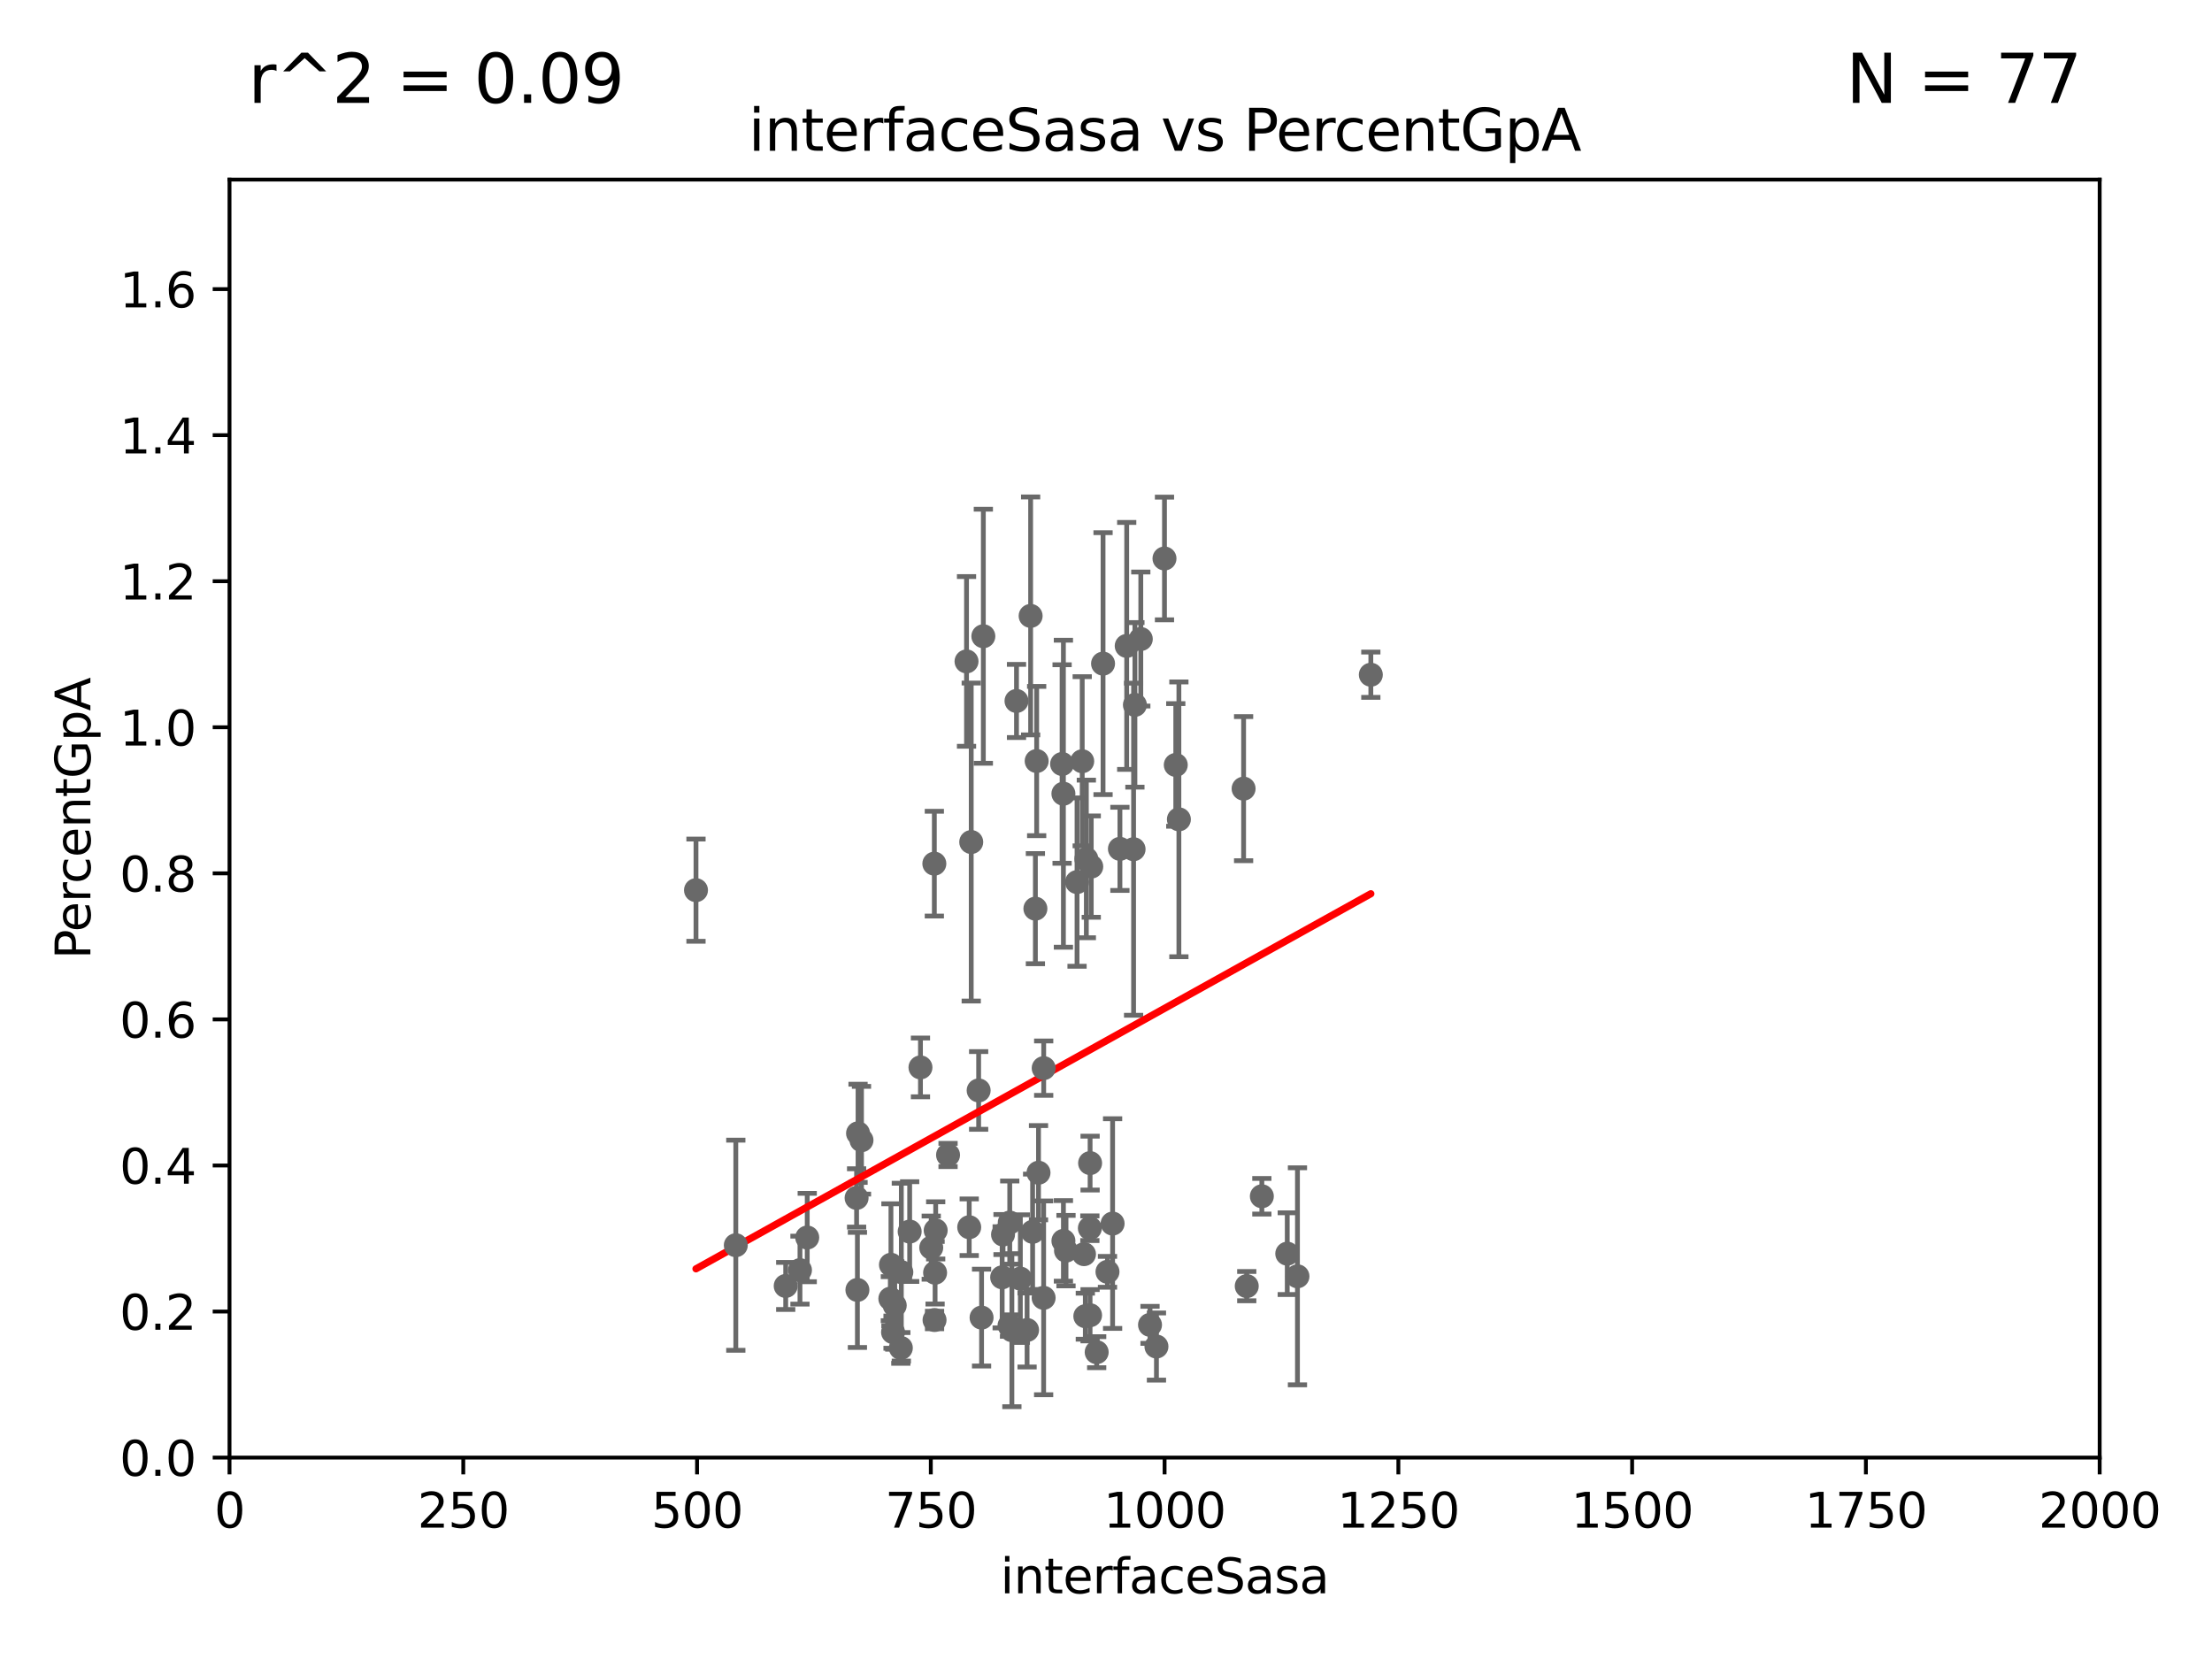 <?xml version="1.0" encoding="utf-8" standalone="no"?>
<!DOCTYPE svg PUBLIC "-//W3C//DTD SVG 1.1//EN"
  "http://www.w3.org/Graphics/SVG/1.1/DTD/svg11.dtd">
<svg xmlns:xlink="http://www.w3.org/1999/xlink" width="460.8pt" height="345.6pt" viewBox="0 0 460.8 345.6" xmlns="http://www.w3.org/2000/svg" version="1.1">
 <defs>
  <style type="text/css">*{stroke-linejoin: round; stroke-linecap: butt}</style>
 </defs>
 <g id="figure_1">
  <g id="patch_1">
   <path d="M 0 345.6 
L 460.8 345.6 
L 460.8 0 
L 0 0 
z
" style="fill: #ffffff"/>
  </g>
  <g id="axes_1">
   <g id="patch_2">
    <path d="M 47.81 303.64 
L 437.4 303.64 
L 437.4 37.411 
L 47.81 37.411 
z
" style="fill: #ffffff"/>
   </g>
   <g id="PathCollection_1">
    <defs>
     <path id="m2596d2d7ce" d="M 0 1.118 
C 0.297 1.118 0.581 1 0.791 0.791 
C 1 0.581 1.118 0.297 1.118 0 
C 1.118 -0.297 1 -0.581 0.791 -0.791 
C 0.581 -1 0.297 -1.118 0 -1.118 
C -0.297 -1.118 -0.581 -1 -0.791 -0.791 
C -1 -0.581 -1.118 -0.297 -1.118 0 
C -1.118 0.297 -1 0.581 -0.791 0.791 
C -0.581 1 -0.297 1.118 0 1.118 
z
" style="stroke: #696969"/>
    </defs>
    <g clip-path="url(#p19a06fcb75)">
     <use xlink:href="#m2596d2d7ce" x="234.714" y="134.556" style="fill: #696969; stroke: #696969"/>
     <use xlink:href="#m2596d2d7ce" x="186.391" y="271.948" style="fill: #696969; stroke: #696969"/>
     <use xlink:href="#m2596d2d7ce" x="270.285" y="265.881" style="fill: #696969; stroke: #696969"/>
     <use xlink:href="#m2596d2d7ce" x="202.325" y="175.412" style="fill: #696969; stroke: #696969"/>
     <use xlink:href="#m2596d2d7ce" x="178.445" y="249.55" style="fill: #696969; stroke: #696969"/>
     <use xlink:href="#m2596d2d7ce" x="217.408" y="270.364" style="fill: #696969; stroke: #696969"/>
     <use xlink:href="#m2596d2d7ce" x="178.747" y="236.087" style="fill: #696969; stroke: #696969"/>
     <use xlink:href="#m2596d2d7ce" x="186.037" y="277.51" style="fill: #696969; stroke: #696969"/>
     <use xlink:href="#m2596d2d7ce" x="210.3" y="276.143" style="fill: #696969; stroke: #696969"/>
     <use xlink:href="#m2596d2d7ce" x="193.994" y="259.906" style="fill: #696969; stroke: #696969"/>
     <use xlink:href="#m2596d2d7ce" x="228.459" y="281.684" style="fill: #696969; stroke: #696969"/>
     <use xlink:href="#m2596d2d7ce" x="236.146" y="176.907" style="fill: #696969; stroke: #696969"/>
     <use xlink:href="#m2596d2d7ce" x="227.082" y="273.989" style="fill: #696969; stroke: #696969"/>
     <use xlink:href="#m2596d2d7ce" x="222.068" y="260.53" style="fill: #696969; stroke: #696969"/>
     <use xlink:href="#m2596d2d7ce" x="239.57" y="275.993" style="fill: #696969; stroke: #696969"/>
     <use xlink:href="#m2596d2d7ce" x="227.088" y="242.295" style="fill: #696969; stroke: #696969"/>
     <use xlink:href="#m2596d2d7ce" x="185.474" y="270.538" style="fill: #696969; stroke: #696969"/>
     <use xlink:href="#m2596d2d7ce" x="230.709" y="264.938" style="fill: #696969; stroke: #696969"/>
     <use xlink:href="#m2596d2d7ce" x="212.558" y="266.361" style="fill: #696969; stroke: #696969"/>
     <use xlink:href="#m2596d2d7ce" x="225.816" y="261.263" style="fill: #696969; stroke: #696969"/>
     <use xlink:href="#m2596d2d7ce" x="168.16" y="257.801" style="fill: #696969; stroke: #696969"/>
     <use xlink:href="#m2596d2d7ce" x="210.349" y="254.685" style="fill: #696969; stroke: #696969"/>
     <use xlink:href="#m2596d2d7ce" x="268.16" y="261.161" style="fill: #696969; stroke: #696969"/>
     <use xlink:href="#m2596d2d7ce" x="215.114" y="256.607" style="fill: #696969; stroke: #696969"/>
     <use xlink:href="#m2596d2d7ce" x="194.683" y="274.983" style="fill: #696969; stroke: #696969"/>
     <use xlink:href="#m2596d2d7ce" x="240.91" y="280.507" style="fill: #696969; stroke: #696969"/>
     <use xlink:href="#m2596d2d7ce" x="203.87" y="227.157" style="fill: #696969; stroke: #696969"/>
     <use xlink:href="#m2596d2d7ce" x="144.987" y="185.44" style="fill: #696969; stroke: #696969"/>
     <use xlink:href="#m2596d2d7ce" x="197.496" y="240.605" style="fill: #696969; stroke: #696969"/>
     <use xlink:href="#m2596d2d7ce" x="227.039" y="255.861" style="fill: #696969; stroke: #696969"/>
     <use xlink:href="#m2596d2d7ce" x="189.5" y="256.559" style="fill: #696969; stroke: #696969"/>
     <use xlink:href="#m2596d2d7ce" x="201.905" y="255.653" style="fill: #696969; stroke: #696969"/>
     <use xlink:href="#m2596d2d7ce" x="208.769" y="266.089" style="fill: #696969; stroke: #696969"/>
     <use xlink:href="#m2596d2d7ce" x="216.341" y="244.297" style="fill: #696969; stroke: #696969"/>
     <use xlink:href="#m2596d2d7ce" x="178.615" y="268.716" style="fill: #696969; stroke: #696969"/>
     <use xlink:href="#m2596d2d7ce" x="213.96" y="277.063" style="fill: #696969; stroke: #696969"/>
     <use xlink:href="#m2596d2d7ce" x="201.345" y="137.784" style="fill: #696969; stroke: #696969"/>
     <use xlink:href="#m2596d2d7ce" x="185.6" y="263.474" style="fill: #696969; stroke: #696969"/>
     <use xlink:href="#m2596d2d7ce" x="226.092" y="274.189" style="fill: #696969; stroke: #696969"/>
     <use xlink:href="#m2596d2d7ce" x="187.764" y="265.011" style="fill: #696969; stroke: #696969"/>
     <use xlink:href="#m2596d2d7ce" x="179.464" y="237.535" style="fill: #696969; stroke: #696969"/>
     <use xlink:href="#m2596d2d7ce" x="166.649" y="264.592" style="fill: #696969; stroke: #696969"/>
     <use xlink:href="#m2596d2d7ce" x="210.795" y="277.104" style="fill: #696969; stroke: #696969"/>
     <use xlink:href="#m2596d2d7ce" x="221.254" y="159.157" style="fill: #696969; stroke: #696969"/>
     <use xlink:href="#m2596d2d7ce" x="208.95" y="257.177" style="fill: #696969; stroke: #696969"/>
     <use xlink:href="#m2596d2d7ce" x="194.796" y="265.133" style="fill: #696969; stroke: #696969"/>
     <use xlink:href="#m2596d2d7ce" x="153.282" y="259.403" style="fill: #696969; stroke: #696969"/>
     <use xlink:href="#m2596d2d7ce" x="204.48" y="274.479" style="fill: #696969; stroke: #696969"/>
     <use xlink:href="#m2596d2d7ce" x="227.327" y="180.528" style="fill: #696969; stroke: #696969"/>
     <use xlink:href="#m2596d2d7ce" x="226.307" y="178.932" style="fill: #696969; stroke: #696969"/>
     <use xlink:href="#m2596d2d7ce" x="215.692" y="189.289" style="fill: #696969; stroke: #696969"/>
     <use xlink:href="#m2596d2d7ce" x="221.53" y="258.498" style="fill: #696969; stroke: #696969"/>
     <use xlink:href="#m2596d2d7ce" x="225.446" y="158.583" style="fill: #696969; stroke: #696969"/>
     <use xlink:href="#m2596d2d7ce" x="191.75" y="222.361" style="fill: #696969; stroke: #696969"/>
     <use xlink:href="#m2596d2d7ce" x="262.866" y="249.206" style="fill: #696969; stroke: #696969"/>
     <use xlink:href="#m2596d2d7ce" x="187.661" y="280.8" style="fill: #696969; stroke: #696969"/>
     <use xlink:href="#m2596d2d7ce" x="163.676" y="267.887" style="fill: #696969; stroke: #696969"/>
     <use xlink:href="#m2596d2d7ce" x="244.935" y="159.35" style="fill: #696969; stroke: #696969"/>
     <use xlink:href="#m2596d2d7ce" x="194.641" y="179.917" style="fill: #696969; stroke: #696969"/>
     <use xlink:href="#m2596d2d7ce" x="217.42" y="222.514" style="fill: #696969; stroke: #696969"/>
     <use xlink:href="#m2596d2d7ce" x="231.776" y="254.892" style="fill: #696969; stroke: #696969"/>
     <use xlink:href="#m2596d2d7ce" x="224.368" y="183.753" style="fill: #696969; stroke: #696969"/>
     <use xlink:href="#m2596d2d7ce" x="259.72" y="267.923" style="fill: #696969; stroke: #696969"/>
     <use xlink:href="#m2596d2d7ce" x="194.921" y="256.313" style="fill: #696969; stroke: #696969"/>
     <use xlink:href="#m2596d2d7ce" x="242.584" y="116.343" style="fill: #696969; stroke: #696969"/>
     <use xlink:href="#m2596d2d7ce" x="221.528" y="165.344" style="fill: #696969; stroke: #696969"/>
     <use xlink:href="#m2596d2d7ce" x="214.699" y="128.306" style="fill: #696969; stroke: #696969"/>
     <use xlink:href="#m2596d2d7ce" x="229.786" y="138.247" style="fill: #696969; stroke: #696969"/>
     <use xlink:href="#m2596d2d7ce" x="259.065" y="164.29" style="fill: #696969; stroke: #696969"/>
     <use xlink:href="#m2596d2d7ce" x="211.757" y="146.024" style="fill: #696969; stroke: #696969"/>
     <use xlink:href="#m2596d2d7ce" x="215.957" y="158.536" style="fill: #696969; stroke: #696969"/>
     <use xlink:href="#m2596d2d7ce" x="245.585" y="170.684" style="fill: #696969; stroke: #696969"/>
     <use xlink:href="#m2596d2d7ce" x="204.848" y="132.539" style="fill: #696969; stroke: #696969"/>
     <use xlink:href="#m2596d2d7ce" x="285.569" y="140.558" style="fill: #696969; stroke: #696969"/>
     <use xlink:href="#m2596d2d7ce" x="233.3" y="176.832" style="fill: #696969; stroke: #696969"/>
     <use xlink:href="#m2596d2d7ce" x="236.422" y="146.84" style="fill: #696969; stroke: #696969"/>
     <use xlink:href="#m2596d2d7ce" x="237.649" y="133.12" style="fill: #696969; stroke: #696969"/>
    </g>
   </g>
   <g id="matplotlib.axis_1">
    <g id="xtick_1">
     <g id="line2d_1">
      <defs>
       <path id="m3aa54c89e1" d="M 0 0 
L 0 3.5 
" style="stroke: #000000; stroke-width: 0.8"/>
      </defs>
      <g>
       <use xlink:href="#m3aa54c89e1" x="47.81" y="303.64" style="stroke: #000000; stroke-width: 0.8"/>
      </g>
     </g>
     <g id="text_1">
      <!-- 0 -->
      <g transform="translate(44.629 318.238)scale(0.1 -0.1)">
       <defs>
        <path id="DejaVuSans-30" d="M 2034 4250 
Q 1547 4250 1301 3770 
Q 1056 3291 1056 2328 
Q 1056 1369 1301 889 
Q 1547 409 2034 409 
Q 2525 409 2770 889 
Q 3016 1369 3016 2328 
Q 3016 3291 2770 3770 
Q 2525 4250 2034 4250 
z
M 2034 4750 
Q 2819 4750 3233 4129 
Q 3647 3509 3647 2328 
Q 3647 1150 3233 529 
Q 2819 -91 2034 -91 
Q 1250 -91 836 529 
Q 422 1150 422 2328 
Q 422 3509 836 4129 
Q 1250 4750 2034 4750 
z
" transform="scale(0.016)"/>
       </defs>
       <use xlink:href="#DejaVuSans-30"/>
      </g>
     </g>
    </g>
    <g id="xtick_2">
     <g id="line2d_2">
      <g>
       <use xlink:href="#m3aa54c89e1" x="96.509" y="303.64" style="stroke: #000000; stroke-width: 0.8"/>
      </g>
     </g>
     <g id="text_2">
      <!-- 250 -->
      <g transform="translate(86.965 318.238)scale(0.1 -0.1)">
       <defs>
        <path id="DejaVuSans-32" d="M 1228 531 
L 3431 531 
L 3431 0 
L 469 0 
L 469 531 
Q 828 903 1448 1529 
Q 2069 2156 2228 2338 
Q 2531 2678 2651 2914 
Q 2772 3150 2772 3378 
Q 2772 3750 2511 3984 
Q 2250 4219 1831 4219 
Q 1534 4219 1204 4116 
Q 875 4013 500 3803 
L 500 4441 
Q 881 4594 1212 4672 
Q 1544 4750 1819 4750 
Q 2544 4750 2975 4387 
Q 3406 4025 3406 3419 
Q 3406 3131 3298 2873 
Q 3191 2616 2906 2266 
Q 2828 2175 2409 1742 
Q 1991 1309 1228 531 
z
" transform="scale(0.016)"/>
        <path id="DejaVuSans-35" d="M 691 4666 
L 3169 4666 
L 3169 4134 
L 1269 4134 
L 1269 2991 
Q 1406 3038 1543 3061 
Q 1681 3084 1819 3084 
Q 2600 3084 3056 2656 
Q 3513 2228 3513 1497 
Q 3513 744 3044 326 
Q 2575 -91 1722 -91 
Q 1428 -91 1123 -41 
Q 819 9 494 109 
L 494 744 
Q 775 591 1075 516 
Q 1375 441 1709 441 
Q 2250 441 2565 725 
Q 2881 1009 2881 1497 
Q 2881 1984 2565 2268 
Q 2250 2553 1709 2553 
Q 1456 2553 1204 2497 
Q 953 2441 691 2322 
L 691 4666 
z
" transform="scale(0.016)"/>
       </defs>
       <use xlink:href="#DejaVuSans-32"/>
       <use xlink:href="#DejaVuSans-35" x="63.623"/>
       <use xlink:href="#DejaVuSans-30" x="127.246"/>
      </g>
     </g>
    </g>
    <g id="xtick_3">
     <g id="line2d_3">
      <g>
       <use xlink:href="#m3aa54c89e1" x="145.208" y="303.64" style="stroke: #000000; stroke-width: 0.8"/>
      </g>
     </g>
     <g id="text_3">
      <!-- 500 -->
      <g transform="translate(135.664 318.238)scale(0.1 -0.1)">
       <use xlink:href="#DejaVuSans-35"/>
       <use xlink:href="#DejaVuSans-30" x="63.623"/>
       <use xlink:href="#DejaVuSans-30" x="127.246"/>
      </g>
     </g>
    </g>
    <g id="xtick_4">
     <g id="line2d_4">
      <g>
       <use xlink:href="#m3aa54c89e1" x="193.906" y="303.64" style="stroke: #000000; stroke-width: 0.8"/>
      </g>
     </g>
     <g id="text_4">
      <!-- 750 -->
      <g transform="translate(184.363 318.238)scale(0.1 -0.1)">
       <defs>
        <path id="DejaVuSans-37" d="M 525 4666 
L 3525 4666 
L 3525 4397 
L 1831 0 
L 1172 0 
L 2766 4134 
L 525 4134 
L 525 4666 
z
" transform="scale(0.016)"/>
       </defs>
       <use xlink:href="#DejaVuSans-37"/>
       <use xlink:href="#DejaVuSans-35" x="63.623"/>
       <use xlink:href="#DejaVuSans-30" x="127.246"/>
      </g>
     </g>
    </g>
    <g id="xtick_5">
     <g id="line2d_5">
      <g>
       <use xlink:href="#m3aa54c89e1" x="242.605" y="303.64" style="stroke: #000000; stroke-width: 0.8"/>
      </g>
     </g>
     <g id="text_5">
      <!-- 1000 -->
      <g transform="translate(229.88 318.238)scale(0.1 -0.1)">
       <defs>
        <path id="DejaVuSans-31" d="M 794 531 
L 1825 531 
L 1825 4091 
L 703 3866 
L 703 4441 
L 1819 4666 
L 2450 4666 
L 2450 531 
L 3481 531 
L 3481 0 
L 794 0 
L 794 531 
z
" transform="scale(0.016)"/>
       </defs>
       <use xlink:href="#DejaVuSans-31"/>
       <use xlink:href="#DejaVuSans-30" x="63.623"/>
       <use xlink:href="#DejaVuSans-30" x="127.246"/>
       <use xlink:href="#DejaVuSans-30" x="190.869"/>
      </g>
     </g>
    </g>
    <g id="xtick_6">
     <g id="line2d_6">
      <g>
       <use xlink:href="#m3aa54c89e1" x="291.304" y="303.64" style="stroke: #000000; stroke-width: 0.8"/>
      </g>
     </g>
     <g id="text_6">
      <!-- 1250 -->
      <g transform="translate(278.579 318.238)scale(0.1 -0.1)">
       <use xlink:href="#DejaVuSans-31"/>
       <use xlink:href="#DejaVuSans-32" x="63.623"/>
       <use xlink:href="#DejaVuSans-35" x="127.246"/>
       <use xlink:href="#DejaVuSans-30" x="190.869"/>
      </g>
     </g>
    </g>
    <g id="xtick_7">
     <g id="line2d_7">
      <g>
       <use xlink:href="#m3aa54c89e1" x="340.002" y="303.64" style="stroke: #000000; stroke-width: 0.8"/>
      </g>
     </g>
     <g id="text_7">
      <!-- 1500 -->
      <g transform="translate(327.277 318.238)scale(0.1 -0.1)">
       <use xlink:href="#DejaVuSans-31"/>
       <use xlink:href="#DejaVuSans-35" x="63.623"/>
       <use xlink:href="#DejaVuSans-30" x="127.246"/>
       <use xlink:href="#DejaVuSans-30" x="190.869"/>
      </g>
     </g>
    </g>
    <g id="xtick_8">
     <g id="line2d_8">
      <g>
       <use xlink:href="#m3aa54c89e1" x="388.701" y="303.64" style="stroke: #000000; stroke-width: 0.8"/>
      </g>
     </g>
     <g id="text_8">
      <!-- 1750 -->
      <g transform="translate(375.976 318.238)scale(0.1 -0.1)">
       <use xlink:href="#DejaVuSans-31"/>
       <use xlink:href="#DejaVuSans-37" x="63.623"/>
       <use xlink:href="#DejaVuSans-35" x="127.246"/>
       <use xlink:href="#DejaVuSans-30" x="190.869"/>
      </g>
     </g>
    </g>
    <g id="xtick_9">
     <g id="line2d_9">
      <g>
       <use xlink:href="#m3aa54c89e1" x="437.4" y="303.64" style="stroke: #000000; stroke-width: 0.8"/>
      </g>
     </g>
     <g id="text_9">
      <!-- 2000 -->
      <g transform="translate(424.675 318.238)scale(0.1 -0.1)">
       <use xlink:href="#DejaVuSans-32"/>
       <use xlink:href="#DejaVuSans-30" x="63.623"/>
       <use xlink:href="#DejaVuSans-30" x="127.246"/>
       <use xlink:href="#DejaVuSans-30" x="190.869"/>
      </g>
     </g>
    </g>
    <g id="text_10">
     <!-- interfaceSasa -->
     <g transform="translate(208.398 331.917)scale(0.1 -0.1)">
      <defs>
       <path id="DejaVuSans-69" d="M 603 3500 
L 1178 3500 
L 1178 0 
L 603 0 
L 603 3500 
z
M 603 4863 
L 1178 4863 
L 1178 4134 
L 603 4134 
L 603 4863 
z
" transform="scale(0.016)"/>
       <path id="DejaVuSans-6e" d="M 3513 2113 
L 3513 0 
L 2938 0 
L 2938 2094 
Q 2938 2591 2744 2837 
Q 2550 3084 2163 3084 
Q 1697 3084 1428 2787 
Q 1159 2491 1159 1978 
L 1159 0 
L 581 0 
L 581 3500 
L 1159 3500 
L 1159 2956 
Q 1366 3272 1645 3428 
Q 1925 3584 2291 3584 
Q 2894 3584 3203 3211 
Q 3513 2838 3513 2113 
z
" transform="scale(0.016)"/>
       <path id="DejaVuSans-74" d="M 1172 4494 
L 1172 3500 
L 2356 3500 
L 2356 3053 
L 1172 3053 
L 1172 1153 
Q 1172 725 1289 603 
Q 1406 481 1766 481 
L 2356 481 
L 2356 0 
L 1766 0 
Q 1100 0 847 248 
Q 594 497 594 1153 
L 594 3053 
L 172 3053 
L 172 3500 
L 594 3500 
L 594 4494 
L 1172 4494 
z
" transform="scale(0.016)"/>
       <path id="DejaVuSans-65" d="M 3597 1894 
L 3597 1613 
L 953 1613 
Q 991 1019 1311 708 
Q 1631 397 2203 397 
Q 2534 397 2845 478 
Q 3156 559 3463 722 
L 3463 178 
Q 3153 47 2828 -22 
Q 2503 -91 2169 -91 
Q 1331 -91 842 396 
Q 353 884 353 1716 
Q 353 2575 817 3079 
Q 1281 3584 2069 3584 
Q 2775 3584 3186 3129 
Q 3597 2675 3597 1894 
z
M 3022 2063 
Q 3016 2534 2758 2815 
Q 2500 3097 2075 3097 
Q 1594 3097 1305 2825 
Q 1016 2553 972 2059 
L 3022 2063 
z
" transform="scale(0.016)"/>
       <path id="DejaVuSans-72" d="M 2631 2963 
Q 2534 3019 2420 3045 
Q 2306 3072 2169 3072 
Q 1681 3072 1420 2755 
Q 1159 2438 1159 1844 
L 1159 0 
L 581 0 
L 581 3500 
L 1159 3500 
L 1159 2956 
Q 1341 3275 1631 3429 
Q 1922 3584 2338 3584 
Q 2397 3584 2469 3576 
Q 2541 3569 2628 3553 
L 2631 2963 
z
" transform="scale(0.016)"/>
       <path id="DejaVuSans-66" d="M 2375 4863 
L 2375 4384 
L 1825 4384 
Q 1516 4384 1395 4259 
Q 1275 4134 1275 3809 
L 1275 3500 
L 2222 3500 
L 2222 3053 
L 1275 3053 
L 1275 0 
L 697 0 
L 697 3053 
L 147 3053 
L 147 3500 
L 697 3500 
L 697 3744 
Q 697 4328 969 4595 
Q 1241 4863 1831 4863 
L 2375 4863 
z
" transform="scale(0.016)"/>
       <path id="DejaVuSans-61" d="M 2194 1759 
Q 1497 1759 1228 1600 
Q 959 1441 959 1056 
Q 959 750 1161 570 
Q 1363 391 1709 391 
Q 2188 391 2477 730 
Q 2766 1069 2766 1631 
L 2766 1759 
L 2194 1759 
z
M 3341 1997 
L 3341 0 
L 2766 0 
L 2766 531 
Q 2569 213 2275 61 
Q 1981 -91 1556 -91 
Q 1019 -91 701 211 
Q 384 513 384 1019 
Q 384 1609 779 1909 
Q 1175 2209 1959 2209 
L 2766 2209 
L 2766 2266 
Q 2766 2663 2505 2880 
Q 2244 3097 1772 3097 
Q 1472 3097 1187 3025 
Q 903 2953 641 2809 
L 641 3341 
Q 956 3463 1253 3523 
Q 1550 3584 1831 3584 
Q 2591 3584 2966 3190 
Q 3341 2797 3341 1997 
z
" transform="scale(0.016)"/>
       <path id="DejaVuSans-63" d="M 3122 3366 
L 3122 2828 
Q 2878 2963 2633 3030 
Q 2388 3097 2138 3097 
Q 1578 3097 1268 2742 
Q 959 2388 959 1747 
Q 959 1106 1268 751 
Q 1578 397 2138 397 
Q 2388 397 2633 464 
Q 2878 531 3122 666 
L 3122 134 
Q 2881 22 2623 -34 
Q 2366 -91 2075 -91 
Q 1284 -91 818 406 
Q 353 903 353 1747 
Q 353 2603 823 3093 
Q 1294 3584 2113 3584 
Q 2378 3584 2631 3529 
Q 2884 3475 3122 3366 
z
" transform="scale(0.016)"/>
       <path id="DejaVuSans-53" d="M 3425 4513 
L 3425 3897 
Q 3066 4069 2747 4153 
Q 2428 4238 2131 4238 
Q 1616 4238 1336 4038 
Q 1056 3838 1056 3469 
Q 1056 3159 1242 3001 
Q 1428 2844 1947 2747 
L 2328 2669 
Q 3034 2534 3370 2195 
Q 3706 1856 3706 1288 
Q 3706 609 3251 259 
Q 2797 -91 1919 -91 
Q 1588 -91 1214 -16 
Q 841 59 441 206 
L 441 856 
Q 825 641 1194 531 
Q 1563 422 1919 422 
Q 2459 422 2753 634 
Q 3047 847 3047 1241 
Q 3047 1584 2836 1778 
Q 2625 1972 2144 2069 
L 1759 2144 
Q 1053 2284 737 2584 
Q 422 2884 422 3419 
Q 422 4038 858 4394 
Q 1294 4750 2059 4750 
Q 2388 4750 2728 4690 
Q 3069 4631 3425 4513 
z
" transform="scale(0.016)"/>
       <path id="DejaVuSans-73" d="M 2834 3397 
L 2834 2853 
Q 2591 2978 2328 3040 
Q 2066 3103 1784 3103 
Q 1356 3103 1142 2972 
Q 928 2841 928 2578 
Q 928 2378 1081 2264 
Q 1234 2150 1697 2047 
L 1894 2003 
Q 2506 1872 2764 1633 
Q 3022 1394 3022 966 
Q 3022 478 2636 193 
Q 2250 -91 1575 -91 
Q 1294 -91 989 -36 
Q 684 19 347 128 
L 347 722 
Q 666 556 975 473 
Q 1284 391 1588 391 
Q 1994 391 2212 530 
Q 2431 669 2431 922 
Q 2431 1156 2273 1281 
Q 2116 1406 1581 1522 
L 1381 1569 
Q 847 1681 609 1914 
Q 372 2147 372 2553 
Q 372 3047 722 3315 
Q 1072 3584 1716 3584 
Q 2034 3584 2315 3537 
Q 2597 3491 2834 3397 
z
" transform="scale(0.016)"/>
      </defs>
      <use xlink:href="#DejaVuSans-69"/>
      <use xlink:href="#DejaVuSans-6e" x="27.783"/>
      <use xlink:href="#DejaVuSans-74" x="91.162"/>
      <use xlink:href="#DejaVuSans-65" x="130.371"/>
      <use xlink:href="#DejaVuSans-72" x="191.895"/>
      <use xlink:href="#DejaVuSans-66" x="233.008"/>
      <use xlink:href="#DejaVuSans-61" x="268.213"/>
      <use xlink:href="#DejaVuSans-63" x="329.492"/>
      <use xlink:href="#DejaVuSans-65" x="384.473"/>
      <use xlink:href="#DejaVuSans-53" x="445.996"/>
      <use xlink:href="#DejaVuSans-61" x="509.473"/>
      <use xlink:href="#DejaVuSans-73" x="570.752"/>
      <use xlink:href="#DejaVuSans-61" x="622.852"/>
     </g>
    </g>
   </g>
   <g id="matplotlib.axis_2">
    <g id="ytick_1">
     <g id="line2d_10">
      <defs>
       <path id="m5dd5a7574f" d="M 0 0 
L -3.5 0 
" style="stroke: #000000; stroke-width: 0.8"/>
      </defs>
      <g>
       <use xlink:href="#m5dd5a7574f" x="47.81" y="303.64" style="stroke: #000000; stroke-width: 0.8"/>
      </g>
     </g>
     <g id="text_11">
      <!-- 0.0 -->
      <g transform="translate(24.907 307.439)scale(0.1 -0.1)">
       <defs>
        <path id="DejaVuSans-2e" d="M 684 794 
L 1344 794 
L 1344 0 
L 684 0 
L 684 794 
z
" transform="scale(0.016)"/>
       </defs>
       <use xlink:href="#DejaVuSans-30"/>
       <use xlink:href="#DejaVuSans-2e" x="63.623"/>
       <use xlink:href="#DejaVuSans-30" x="95.41"/>
      </g>
     </g>
    </g>
    <g id="ytick_2">
     <g id="line2d_11">
      <g>
       <use xlink:href="#m5dd5a7574f" x="47.81" y="273.214" style="stroke: #000000; stroke-width: 0.8"/>
      </g>
     </g>
     <g id="text_12">
      <!-- 0.2 -->
      <g transform="translate(24.907 277.013)scale(0.1 -0.1)">
       <use xlink:href="#DejaVuSans-30"/>
       <use xlink:href="#DejaVuSans-2e" x="63.623"/>
       <use xlink:href="#DejaVuSans-32" x="95.41"/>
      </g>
     </g>
    </g>
    <g id="ytick_3">
     <g id="line2d_12">
      <g>
       <use xlink:href="#m5dd5a7574f" x="47.81" y="242.788" style="stroke: #000000; stroke-width: 0.8"/>
      </g>
     </g>
     <g id="text_13">
      <!-- 0.4 -->
      <g transform="translate(24.907 246.587)scale(0.1 -0.1)">
       <defs>
        <path id="DejaVuSans-34" d="M 2419 4116 
L 825 1625 
L 2419 1625 
L 2419 4116 
z
M 2253 4666 
L 3047 4666 
L 3047 1625 
L 3713 1625 
L 3713 1100 
L 3047 1100 
L 3047 0 
L 2419 0 
L 2419 1100 
L 313 1100 
L 313 1709 
L 2253 4666 
z
" transform="scale(0.016)"/>
       </defs>
       <use xlink:href="#DejaVuSans-30"/>
       <use xlink:href="#DejaVuSans-2e" x="63.623"/>
       <use xlink:href="#DejaVuSans-34" x="95.41"/>
      </g>
     </g>
    </g>
    <g id="ytick_4">
     <g id="line2d_13">
      <g>
       <use xlink:href="#m5dd5a7574f" x="47.81" y="212.362" style="stroke: #000000; stroke-width: 0.8"/>
      </g>
     </g>
     <g id="text_14">
      <!-- 0.6 -->
      <g transform="translate(24.907 216.161)scale(0.1 -0.1)">
       <defs>
        <path id="DejaVuSans-36" d="M 2113 2584 
Q 1688 2584 1439 2293 
Q 1191 2003 1191 1497 
Q 1191 994 1439 701 
Q 1688 409 2113 409 
Q 2538 409 2786 701 
Q 3034 994 3034 1497 
Q 3034 2003 2786 2293 
Q 2538 2584 2113 2584 
z
M 3366 4563 
L 3366 3988 
Q 3128 4100 2886 4159 
Q 2644 4219 2406 4219 
Q 1781 4219 1451 3797 
Q 1122 3375 1075 2522 
Q 1259 2794 1537 2939 
Q 1816 3084 2150 3084 
Q 2853 3084 3261 2657 
Q 3669 2231 3669 1497 
Q 3669 778 3244 343 
Q 2819 -91 2113 -91 
Q 1303 -91 875 529 
Q 447 1150 447 2328 
Q 447 3434 972 4092 
Q 1497 4750 2381 4750 
Q 2619 4750 2861 4703 
Q 3103 4656 3366 4563 
z
" transform="scale(0.016)"/>
       </defs>
       <use xlink:href="#DejaVuSans-30"/>
       <use xlink:href="#DejaVuSans-2e" x="63.623"/>
       <use xlink:href="#DejaVuSans-36" x="95.41"/>
      </g>
     </g>
    </g>
    <g id="ytick_5">
     <g id="line2d_14">
      <g>
       <use xlink:href="#m5dd5a7574f" x="47.81" y="181.935" style="stroke: #000000; stroke-width: 0.8"/>
      </g>
     </g>
     <g id="text_15">
      <!-- 0.8 -->
      <g transform="translate(24.907 185.735)scale(0.1 -0.1)">
       <defs>
        <path id="DejaVuSans-38" d="M 2034 2216 
Q 1584 2216 1326 1975 
Q 1069 1734 1069 1313 
Q 1069 891 1326 650 
Q 1584 409 2034 409 
Q 2484 409 2743 651 
Q 3003 894 3003 1313 
Q 3003 1734 2745 1975 
Q 2488 2216 2034 2216 
z
M 1403 2484 
Q 997 2584 770 2862 
Q 544 3141 544 3541 
Q 544 4100 942 4425 
Q 1341 4750 2034 4750 
Q 2731 4750 3128 4425 
Q 3525 4100 3525 3541 
Q 3525 3141 3298 2862 
Q 3072 2584 2669 2484 
Q 3125 2378 3379 2068 
Q 3634 1759 3634 1313 
Q 3634 634 3220 271 
Q 2806 -91 2034 -91 
Q 1263 -91 848 271 
Q 434 634 434 1313 
Q 434 1759 690 2068 
Q 947 2378 1403 2484 
z
M 1172 3481 
Q 1172 3119 1398 2916 
Q 1625 2713 2034 2713 
Q 2441 2713 2670 2916 
Q 2900 3119 2900 3481 
Q 2900 3844 2670 4047 
Q 2441 4250 2034 4250 
Q 1625 4250 1398 4047 
Q 1172 3844 1172 3481 
z
" transform="scale(0.016)"/>
       </defs>
       <use xlink:href="#DejaVuSans-30"/>
       <use xlink:href="#DejaVuSans-2e" x="63.623"/>
       <use xlink:href="#DejaVuSans-38" x="95.41"/>
      </g>
     </g>
    </g>
    <g id="ytick_6">
     <g id="line2d_15">
      <g>
       <use xlink:href="#m5dd5a7574f" x="47.81" y="151.509" style="stroke: #000000; stroke-width: 0.8"/>
      </g>
     </g>
     <g id="text_16">
      <!-- 1.0 -->
      <g transform="translate(24.907 155.308)scale(0.1 -0.1)">
       <use xlink:href="#DejaVuSans-31"/>
       <use xlink:href="#DejaVuSans-2e" x="63.623"/>
       <use xlink:href="#DejaVuSans-30" x="95.41"/>
      </g>
     </g>
    </g>
    <g id="ytick_7">
     <g id="line2d_16">
      <g>
       <use xlink:href="#m5dd5a7574f" x="47.81" y="121.083" style="stroke: #000000; stroke-width: 0.8"/>
      </g>
     </g>
     <g id="text_17">
      <!-- 1.2 -->
      <g transform="translate(24.907 124.882)scale(0.1 -0.1)">
       <use xlink:href="#DejaVuSans-31"/>
       <use xlink:href="#DejaVuSans-2e" x="63.623"/>
       <use xlink:href="#DejaVuSans-32" x="95.41"/>
      </g>
     </g>
    </g>
    <g id="ytick_8">
     <g id="line2d_17">
      <g>
       <use xlink:href="#m5dd5a7574f" x="47.81" y="90.657" style="stroke: #000000; stroke-width: 0.8"/>
      </g>
     </g>
     <g id="text_18">
      <!-- 1.4 -->
      <g transform="translate(24.907 94.456)scale(0.1 -0.1)">
       <use xlink:href="#DejaVuSans-31"/>
       <use xlink:href="#DejaVuSans-2e" x="63.623"/>
       <use xlink:href="#DejaVuSans-34" x="95.41"/>
      </g>
     </g>
    </g>
    <g id="ytick_9">
     <g id="line2d_18">
      <g>
       <use xlink:href="#m5dd5a7574f" x="47.81" y="60.231" style="stroke: #000000; stroke-width: 0.8"/>
      </g>
     </g>
     <g id="text_19">
      <!-- 1.6 -->
      <g transform="translate(24.907 64.03)scale(0.1 -0.1)">
       <use xlink:href="#DejaVuSans-31"/>
       <use xlink:href="#DejaVuSans-2e" x="63.623"/>
       <use xlink:href="#DejaVuSans-36" x="95.41"/>
      </g>
     </g>
    </g>
    <g id="text_20">
     <!-- PercentGpA -->
     <g transform="translate(18.827 199.802)rotate(-90)scale(0.1 -0.1)">
      <defs>
       <path id="DejaVuSans-50" d="M 1259 4147 
L 1259 2394 
L 2053 2394 
Q 2494 2394 2734 2622 
Q 2975 2850 2975 3272 
Q 2975 3691 2734 3919 
Q 2494 4147 2053 4147 
L 1259 4147 
z
M 628 4666 
L 2053 4666 
Q 2838 4666 3239 4311 
Q 3641 3956 3641 3272 
Q 3641 2581 3239 2228 
Q 2838 1875 2053 1875 
L 1259 1875 
L 1259 0 
L 628 0 
L 628 4666 
z
" transform="scale(0.016)"/>
       <path id="DejaVuSans-47" d="M 3809 666 
L 3809 1919 
L 2778 1919 
L 2778 2438 
L 4434 2438 
L 4434 434 
Q 4069 175 3628 42 
Q 3188 -91 2688 -91 
Q 1594 -91 976 548 
Q 359 1188 359 2328 
Q 359 3472 976 4111 
Q 1594 4750 2688 4750 
Q 3144 4750 3555 4637 
Q 3966 4525 4313 4306 
L 4313 3634 
Q 3963 3931 3569 4081 
Q 3175 4231 2741 4231 
Q 1884 4231 1454 3753 
Q 1025 3275 1025 2328 
Q 1025 1384 1454 906 
Q 1884 428 2741 428 
Q 3075 428 3337 486 
Q 3600 544 3809 666 
z
" transform="scale(0.016)"/>
       <path id="DejaVuSans-70" d="M 1159 525 
L 1159 -1331 
L 581 -1331 
L 581 3500 
L 1159 3500 
L 1159 2969 
Q 1341 3281 1617 3432 
Q 1894 3584 2278 3584 
Q 2916 3584 3314 3078 
Q 3713 2572 3713 1747 
Q 3713 922 3314 415 
Q 2916 -91 2278 -91 
Q 1894 -91 1617 61 
Q 1341 213 1159 525 
z
M 3116 1747 
Q 3116 2381 2855 2742 
Q 2594 3103 2138 3103 
Q 1681 3103 1420 2742 
Q 1159 2381 1159 1747 
Q 1159 1113 1420 752 
Q 1681 391 2138 391 
Q 2594 391 2855 752 
Q 3116 1113 3116 1747 
z
" transform="scale(0.016)"/>
       <path id="DejaVuSans-41" d="M 2188 4044 
L 1331 1722 
L 3047 1722 
L 2188 4044 
z
M 1831 4666 
L 2547 4666 
L 4325 0 
L 3669 0 
L 3244 1197 
L 1141 1197 
L 716 0 
L 50 0 
L 1831 4666 
z
" transform="scale(0.016)"/>
      </defs>
      <use xlink:href="#DejaVuSans-50"/>
      <use xlink:href="#DejaVuSans-65" x="56.678"/>
      <use xlink:href="#DejaVuSans-72" x="118.201"/>
      <use xlink:href="#DejaVuSans-63" x="157.064"/>
      <use xlink:href="#DejaVuSans-65" x="212.045"/>
      <use xlink:href="#DejaVuSans-6e" x="273.568"/>
      <use xlink:href="#DejaVuSans-74" x="336.947"/>
      <use xlink:href="#DejaVuSans-47" x="376.156"/>
      <use xlink:href="#DejaVuSans-70" x="453.646"/>
      <use xlink:href="#DejaVuSans-41" x="517.123"/>
     </g>
    </g>
   </g>
   <g id="LineCollection_1">
    <path d="M 234.714 160.277 
L 234.714 108.836 
" clip-path="url(#p19a06fcb75)" style="fill: none; stroke: #696969"/>
    <path d="M 186.391 281.067 
L 186.391 262.829 
" clip-path="url(#p19a06fcb75)" style="fill: none; stroke: #696969"/>
    <path d="M 270.285 288.487 
L 270.285 243.274 
" clip-path="url(#p19a06fcb75)" style="fill: none; stroke: #696969"/>
    <path d="M 202.325 208.531 
L 202.325 142.292 
" clip-path="url(#p19a06fcb75)" style="fill: none; stroke: #696969"/>
    <path d="M 178.445 255.627 
L 178.445 243.473 
" clip-path="url(#p19a06fcb75)" style="fill: none; stroke: #696969"/>
    <path d="M 217.408 290.551 
L 217.408 250.176 
" clip-path="url(#p19a06fcb75)" style="fill: none; stroke: #696969"/>
    <path d="M 178.747 246.314 
L 178.747 225.861 
" clip-path="url(#p19a06fcb75)" style="fill: none; stroke: #696969"/>
    <path d="M 186.037 280.867 
L 186.037 274.153 
" clip-path="url(#p19a06fcb75)" style="fill: none; stroke: #696969"/>
    <path d="M 210.3 278.38 
L 210.3 273.906 
" clip-path="url(#p19a06fcb75)" style="fill: none; stroke: #696969"/>
    <path d="M 193.994 266.487 
L 193.994 253.325 
" clip-path="url(#p19a06fcb75)" style="fill: none; stroke: #696969"/>
    <path d="M 228.459 284.913 
L 228.459 278.454 
" clip-path="url(#p19a06fcb75)" style="fill: none; stroke: #696969"/>
    <path d="M 236.146 211.498 
L 236.146 142.316 
" clip-path="url(#p19a06fcb75)" style="fill: none; stroke: #696969"/>
    <path d="M 227.082 279.33 
L 227.082 268.647 
" clip-path="url(#p19a06fcb75)" style="fill: none; stroke: #696969"/>
    <path d="M 222.068 267.871 
L 222.068 253.188 
" clip-path="url(#p19a06fcb75)" style="fill: none; stroke: #696969"/>
    <path d="M 239.57 279.847 
L 239.57 272.138 
" clip-path="url(#p19a06fcb75)" style="fill: none; stroke: #696969"/>
    <path d="M 227.088 247.904 
L 227.088 236.685 
" clip-path="url(#p19a06fcb75)" style="fill: none; stroke: #696969"/>
    <path d="M 185.474 275.129 
L 185.474 265.948 
" clip-path="url(#p19a06fcb75)" style="fill: none; stroke: #696969"/>
    <path d="M 230.709 268.151 
L 230.709 261.725 
" clip-path="url(#p19a06fcb75)" style="fill: none; stroke: #696969"/>
    <path d="M 212.558 279.658 
L 212.558 253.064 
" clip-path="url(#p19a06fcb75)" style="fill: none; stroke: #696969"/>
    <path d="M 225.816 262.228 
L 225.816 260.299 
" clip-path="url(#p19a06fcb75)" style="fill: none; stroke: #696969"/>
    <path d="M 168.16 267.006 
L 168.16 248.595 
" clip-path="url(#p19a06fcb75)" style="fill: none; stroke: #696969"/>
    <path d="M 210.349 263.349 
L 210.349 246.021 
" clip-path="url(#p19a06fcb75)" style="fill: none; stroke: #696969"/>
    <path d="M 268.16 269.674 
L 268.16 252.649 
" clip-path="url(#p19a06fcb75)" style="fill: none; stroke: #696969"/>
    <path d="M 215.114 268.626 
L 215.114 244.587 
" clip-path="url(#p19a06fcb75)" style="fill: none; stroke: #696969"/>
    <path d="M 194.683 276.806 
L 194.683 273.16 
" clip-path="url(#p19a06fcb75)" style="fill: none; stroke: #696969"/>
    <path d="M 240.91 287.502 
L 240.91 273.513 
" clip-path="url(#p19a06fcb75)" style="fill: none; stroke: #696969"/>
    <path d="M 203.87 235.252 
L 203.87 219.062 
" clip-path="url(#p19a06fcb75)" style="fill: none; stroke: #696969"/>
    <path d="M 144.987 196.087 
L 144.987 174.793 
" clip-path="url(#p19a06fcb75)" style="fill: none; stroke: #696969"/>
    <path d="M 197.496 243.025 
L 197.496 238.186 
" clip-path="url(#p19a06fcb75)" style="fill: none; stroke: #696969"/>
    <path d="M 227.039 258.429 
L 227.039 253.294 
" clip-path="url(#p19a06fcb75)" style="fill: none; stroke: #696969"/>
    <path d="M 189.5 266.95 
L 189.5 246.168 
" clip-path="url(#p19a06fcb75)" style="fill: none; stroke: #696969"/>
    <path d="M 201.905 261.549 
L 201.905 249.756 
" clip-path="url(#p19a06fcb75)" style="fill: none; stroke: #696969"/>
    <path d="M 208.769 276.629 
L 208.769 255.55 
" clip-path="url(#p19a06fcb75)" style="fill: none; stroke: #696969"/>
    <path d="M 216.341 254.112 
L 216.341 234.481 
" clip-path="url(#p19a06fcb75)" style="fill: none; stroke: #696969"/>
    <path d="M 178.615 280.702 
L 178.615 256.729 
" clip-path="url(#p19a06fcb75)" style="fill: none; stroke: #696969"/>
    <path d="M 213.96 284.772 
L 213.96 269.354 
" clip-path="url(#p19a06fcb75)" style="fill: none; stroke: #696969"/>
    <path d="M 201.345 155.463 
L 201.345 120.106 
" clip-path="url(#p19a06fcb75)" style="fill: none; stroke: #696969"/>
    <path d="M 185.6 276.175 
L 185.6 250.773 
" clip-path="url(#p19a06fcb75)" style="fill: none; stroke: #696969"/>
    <path d="M 226.092 278.981 
L 226.092 269.397 
" clip-path="url(#p19a06fcb75)" style="fill: none; stroke: #696969"/>
    <path d="M 187.764 283.532 
L 187.764 246.489 
" clip-path="url(#p19a06fcb75)" style="fill: none; stroke: #696969"/>
    <path d="M 179.464 248.756 
L 179.464 226.314 
" clip-path="url(#p19a06fcb75)" style="fill: none; stroke: #696969"/>
    <path d="M 166.649 271.668 
L 166.649 257.516 
" clip-path="url(#p19a06fcb75)" style="fill: none; stroke: #696969"/>
    <path d="M 210.795 293.04 
L 210.795 261.167 
" clip-path="url(#p19a06fcb75)" style="fill: none; stroke: #696969"/>
    <path d="M 221.254 179.834 
L 221.254 138.48 
" clip-path="url(#p19a06fcb75)" style="fill: none; stroke: #696969"/>
    <path d="M 208.95 261.346 
L 208.95 253.007 
" clip-path="url(#p19a06fcb75)" style="fill: none; stroke: #696969"/>
    <path d="M 194.796 271.649 
L 194.796 258.618 
" clip-path="url(#p19a06fcb75)" style="fill: none; stroke: #696969"/>
    <path d="M 153.282 281.293 
L 153.282 237.513 
" clip-path="url(#p19a06fcb75)" style="fill: none; stroke: #696969"/>
    <path d="M 204.48 284.567 
L 204.48 264.391 
" clip-path="url(#p19a06fcb75)" style="fill: none; stroke: #696969"/>
    <path d="M 227.327 191.081 
L 227.327 169.975 
" clip-path="url(#p19a06fcb75)" style="fill: none; stroke: #696969"/>
    <path d="M 226.307 195.35 
L 226.307 162.514 
" clip-path="url(#p19a06fcb75)" style="fill: none; stroke: #696969"/>
    <path d="M 215.692 200.762 
L 215.692 177.817 
" clip-path="url(#p19a06fcb75)" style="fill: none; stroke: #696969"/>
    <path d="M 221.53 266.892 
L 221.53 250.104 
" clip-path="url(#p19a06fcb75)" style="fill: none; stroke: #696969"/>
    <path d="M 225.446 176.204 
L 225.446 140.961 
" clip-path="url(#p19a06fcb75)" style="fill: none; stroke: #696969"/>
    <path d="M 191.75 228.483 
L 191.75 216.24 
" clip-path="url(#p19a06fcb75)" style="fill: none; stroke: #696969"/>
    <path d="M 262.866 252.911 
L 262.866 245.5 
" clip-path="url(#p19a06fcb75)" style="fill: none; stroke: #696969"/>
    <path d="M 187.661 284.003 
L 187.661 277.598 
" clip-path="url(#p19a06fcb75)" style="fill: none; stroke: #696969"/>
    <path d="M 163.676 272.79 
L 163.676 262.985 
" clip-path="url(#p19a06fcb75)" style="fill: none; stroke: #696969"/>
    <path d="M 244.935 172.123 
L 244.935 146.578 
" clip-path="url(#p19a06fcb75)" style="fill: none; stroke: #696969"/>
    <path d="M 194.641 190.828 
L 194.641 169.005 
" clip-path="url(#p19a06fcb75)" style="fill: none; stroke: #696969"/>
    <path d="M 217.42 228.178 
L 217.42 216.85 
" clip-path="url(#p19a06fcb75)" style="fill: none; stroke: #696969"/>
    <path d="M 231.776 276.729 
L 231.776 233.055 
" clip-path="url(#p19a06fcb75)" style="fill: none; stroke: #696969"/>
    <path d="M 224.368 201.29 
L 224.368 166.216 
" clip-path="url(#p19a06fcb75)" style="fill: none; stroke: #696969"/>
    <path d="M 259.72 270.974 
L 259.72 264.873 
" clip-path="url(#p19a06fcb75)" style="fill: none; stroke: #696969"/>
    <path d="M 194.921 262.269 
L 194.921 250.356 
" clip-path="url(#p19a06fcb75)" style="fill: none; stroke: #696969"/>
    <path d="M 242.584 129.124 
L 242.584 103.562 
" clip-path="url(#p19a06fcb75)" style="fill: none; stroke: #696969"/>
    <path d="M 221.528 197.32 
L 221.528 133.368 
" clip-path="url(#p19a06fcb75)" style="fill: none; stroke: #696969"/>
    <path d="M 214.699 153.087 
L 214.699 103.525 
" clip-path="url(#p19a06fcb75)" style="fill: none; stroke: #696969"/>
    <path d="M 229.786 165.529 
L 229.786 110.965 
" clip-path="url(#p19a06fcb75)" style="fill: none; stroke: #696969"/>
    <path d="M 259.065 179.301 
L 259.065 149.28 
" clip-path="url(#p19a06fcb75)" style="fill: none; stroke: #696969"/>
    <path d="M 211.757 153.644 
L 211.757 138.405 
" clip-path="url(#p19a06fcb75)" style="fill: none; stroke: #696969"/>
    <path d="M 215.957 174.083 
L 215.957 142.99 
" clip-path="url(#p19a06fcb75)" style="fill: none; stroke: #696969"/>
    <path d="M 245.585 199.309 
L 245.585 142.06 
" clip-path="url(#p19a06fcb75)" style="fill: none; stroke: #696969"/>
    <path d="M 204.848 158.999 
L 204.848 106.079 
" clip-path="url(#p19a06fcb75)" style="fill: none; stroke: #696969"/>
    <path d="M 285.569 145.275 
L 285.569 135.842 
" clip-path="url(#p19a06fcb75)" style="fill: none; stroke: #696969"/>
    <path d="M 233.3 185.493 
L 233.3 168.171 
" clip-path="url(#p19a06fcb75)" style="fill: none; stroke: #696969"/>
    <path d="M 236.422 163.981 
L 236.422 129.699 
" clip-path="url(#p19a06fcb75)" style="fill: none; stroke: #696969"/>
    <path d="M 237.649 147.079 
L 237.649 119.161 
" clip-path="url(#p19a06fcb75)" style="fill: none; stroke: #696969"/>
   </g>
   <g id="line2d_19">
    <defs>
     <path id="m474e365cf4" d="M 2 0 
L -2 -0 
" style="stroke: #696969"/>
    </defs>
    <g clip-path="url(#p19a06fcb75)">
     <use xlink:href="#m474e365cf4" x="234.714" y="160.277" style="fill: #696969; stroke: #696969"/>
     <use xlink:href="#m474e365cf4" x="186.391" y="281.067" style="fill: #696969; stroke: #696969"/>
     <use xlink:href="#m474e365cf4" x="270.285" y="288.487" style="fill: #696969; stroke: #696969"/>
     <use xlink:href="#m474e365cf4" x="202.325" y="208.531" style="fill: #696969; stroke: #696969"/>
     <use xlink:href="#m474e365cf4" x="178.445" y="255.627" style="fill: #696969; stroke: #696969"/>
     <use xlink:href="#m474e365cf4" x="217.408" y="290.551" style="fill: #696969; stroke: #696969"/>
     <use xlink:href="#m474e365cf4" x="178.747" y="246.314" style="fill: #696969; stroke: #696969"/>
     <use xlink:href="#m474e365cf4" x="186.037" y="280.867" style="fill: #696969; stroke: #696969"/>
     <use xlink:href="#m474e365cf4" x="210.3" y="278.38" style="fill: #696969; stroke: #696969"/>
     <use xlink:href="#m474e365cf4" x="193.994" y="266.487" style="fill: #696969; stroke: #696969"/>
     <use xlink:href="#m474e365cf4" x="228.459" y="284.913" style="fill: #696969; stroke: #696969"/>
     <use xlink:href="#m474e365cf4" x="236.146" y="211.498" style="fill: #696969; stroke: #696969"/>
     <use xlink:href="#m474e365cf4" x="227.082" y="279.33" style="fill: #696969; stroke: #696969"/>
     <use xlink:href="#m474e365cf4" x="222.068" y="267.871" style="fill: #696969; stroke: #696969"/>
     <use xlink:href="#m474e365cf4" x="239.57" y="279.847" style="fill: #696969; stroke: #696969"/>
     <use xlink:href="#m474e365cf4" x="227.088" y="247.904" style="fill: #696969; stroke: #696969"/>
     <use xlink:href="#m474e365cf4" x="185.474" y="275.129" style="fill: #696969; stroke: #696969"/>
     <use xlink:href="#m474e365cf4" x="230.709" y="268.151" style="fill: #696969; stroke: #696969"/>
     <use xlink:href="#m474e365cf4" x="212.558" y="279.658" style="fill: #696969; stroke: #696969"/>
     <use xlink:href="#m474e365cf4" x="225.816" y="262.228" style="fill: #696969; stroke: #696969"/>
     <use xlink:href="#m474e365cf4" x="168.16" y="267.006" style="fill: #696969; stroke: #696969"/>
     <use xlink:href="#m474e365cf4" x="210.349" y="263.349" style="fill: #696969; stroke: #696969"/>
     <use xlink:href="#m474e365cf4" x="268.16" y="269.674" style="fill: #696969; stroke: #696969"/>
     <use xlink:href="#m474e365cf4" x="215.114" y="268.626" style="fill: #696969; stroke: #696969"/>
     <use xlink:href="#m474e365cf4" x="194.683" y="276.806" style="fill: #696969; stroke: #696969"/>
     <use xlink:href="#m474e365cf4" x="240.91" y="287.502" style="fill: #696969; stroke: #696969"/>
     <use xlink:href="#m474e365cf4" x="203.87" y="235.252" style="fill: #696969; stroke: #696969"/>
     <use xlink:href="#m474e365cf4" x="144.987" y="196.087" style="fill: #696969; stroke: #696969"/>
     <use xlink:href="#m474e365cf4" x="197.496" y="243.025" style="fill: #696969; stroke: #696969"/>
     <use xlink:href="#m474e365cf4" x="227.039" y="258.429" style="fill: #696969; stroke: #696969"/>
     <use xlink:href="#m474e365cf4" x="189.5" y="266.95" style="fill: #696969; stroke: #696969"/>
     <use xlink:href="#m474e365cf4" x="201.905" y="261.549" style="fill: #696969; stroke: #696969"/>
     <use xlink:href="#m474e365cf4" x="208.769" y="276.629" style="fill: #696969; stroke: #696969"/>
     <use xlink:href="#m474e365cf4" x="216.341" y="254.112" style="fill: #696969; stroke: #696969"/>
     <use xlink:href="#m474e365cf4" x="178.615" y="280.702" style="fill: #696969; stroke: #696969"/>
     <use xlink:href="#m474e365cf4" x="213.96" y="284.772" style="fill: #696969; stroke: #696969"/>
     <use xlink:href="#m474e365cf4" x="201.345" y="155.463" style="fill: #696969; stroke: #696969"/>
     <use xlink:href="#m474e365cf4" x="185.6" y="276.175" style="fill: #696969; stroke: #696969"/>
     <use xlink:href="#m474e365cf4" x="226.092" y="278.981" style="fill: #696969; stroke: #696969"/>
     <use xlink:href="#m474e365cf4" x="187.764" y="283.532" style="fill: #696969; stroke: #696969"/>
     <use xlink:href="#m474e365cf4" x="179.464" y="248.756" style="fill: #696969; stroke: #696969"/>
     <use xlink:href="#m474e365cf4" x="166.649" y="271.668" style="fill: #696969; stroke: #696969"/>
     <use xlink:href="#m474e365cf4" x="210.795" y="293.04" style="fill: #696969; stroke: #696969"/>
     <use xlink:href="#m474e365cf4" x="221.254" y="179.834" style="fill: #696969; stroke: #696969"/>
     <use xlink:href="#m474e365cf4" x="208.95" y="261.346" style="fill: #696969; stroke: #696969"/>
     <use xlink:href="#m474e365cf4" x="194.796" y="271.649" style="fill: #696969; stroke: #696969"/>
     <use xlink:href="#m474e365cf4" x="153.282" y="281.293" style="fill: #696969; stroke: #696969"/>
     <use xlink:href="#m474e365cf4" x="204.48" y="284.567" style="fill: #696969; stroke: #696969"/>
     <use xlink:href="#m474e365cf4" x="227.327" y="191.081" style="fill: #696969; stroke: #696969"/>
     <use xlink:href="#m474e365cf4" x="226.307" y="195.35" style="fill: #696969; stroke: #696969"/>
     <use xlink:href="#m474e365cf4" x="215.692" y="200.762" style="fill: #696969; stroke: #696969"/>
     <use xlink:href="#m474e365cf4" x="221.53" y="266.892" style="fill: #696969; stroke: #696969"/>
     <use xlink:href="#m474e365cf4" x="225.446" y="176.204" style="fill: #696969; stroke: #696969"/>
     <use xlink:href="#m474e365cf4" x="191.75" y="228.483" style="fill: #696969; stroke: #696969"/>
     <use xlink:href="#m474e365cf4" x="262.866" y="252.911" style="fill: #696969; stroke: #696969"/>
     <use xlink:href="#m474e365cf4" x="187.661" y="284.003" style="fill: #696969; stroke: #696969"/>
     <use xlink:href="#m474e365cf4" x="163.676" y="272.79" style="fill: #696969; stroke: #696969"/>
     <use xlink:href="#m474e365cf4" x="244.935" y="172.123" style="fill: #696969; stroke: #696969"/>
     <use xlink:href="#m474e365cf4" x="194.641" y="190.828" style="fill: #696969; stroke: #696969"/>
     <use xlink:href="#m474e365cf4" x="217.42" y="228.178" style="fill: #696969; stroke: #696969"/>
     <use xlink:href="#m474e365cf4" x="231.776" y="276.729" style="fill: #696969; stroke: #696969"/>
     <use xlink:href="#m474e365cf4" x="224.368" y="201.29" style="fill: #696969; stroke: #696969"/>
     <use xlink:href="#m474e365cf4" x="259.72" y="270.974" style="fill: #696969; stroke: #696969"/>
     <use xlink:href="#m474e365cf4" x="194.921" y="262.269" style="fill: #696969; stroke: #696969"/>
     <use xlink:href="#m474e365cf4" x="242.584" y="129.124" style="fill: #696969; stroke: #696969"/>
     <use xlink:href="#m474e365cf4" x="221.528" y="197.32" style="fill: #696969; stroke: #696969"/>
     <use xlink:href="#m474e365cf4" x="214.699" y="153.087" style="fill: #696969; stroke: #696969"/>
     <use xlink:href="#m474e365cf4" x="229.786" y="165.529" style="fill: #696969; stroke: #696969"/>
     <use xlink:href="#m474e365cf4" x="259.065" y="179.301" style="fill: #696969; stroke: #696969"/>
     <use xlink:href="#m474e365cf4" x="211.757" y="153.644" style="fill: #696969; stroke: #696969"/>
     <use xlink:href="#m474e365cf4" x="215.957" y="174.083" style="fill: #696969; stroke: #696969"/>
     <use xlink:href="#m474e365cf4" x="245.585" y="199.309" style="fill: #696969; stroke: #696969"/>
     <use xlink:href="#m474e365cf4" x="204.848" y="158.999" style="fill: #696969; stroke: #696969"/>
     <use xlink:href="#m474e365cf4" x="285.569" y="145.275" style="fill: #696969; stroke: #696969"/>
     <use xlink:href="#m474e365cf4" x="233.3" y="185.493" style="fill: #696969; stroke: #696969"/>
     <use xlink:href="#m474e365cf4" x="236.422" y="163.981" style="fill: #696969; stroke: #696969"/>
     <use xlink:href="#m474e365cf4" x="237.649" y="147.079" style="fill: #696969; stroke: #696969"/>
    </g>
   </g>
   <g id="line2d_20">
    <g clip-path="url(#p19a06fcb75)">
     <use xlink:href="#m474e365cf4" x="234.714" y="108.836" style="fill: #696969; stroke: #696969"/>
     <use xlink:href="#m474e365cf4" x="186.391" y="262.829" style="fill: #696969; stroke: #696969"/>
     <use xlink:href="#m474e365cf4" x="270.285" y="243.274" style="fill: #696969; stroke: #696969"/>
     <use xlink:href="#m474e365cf4" x="202.325" y="142.292" style="fill: #696969; stroke: #696969"/>
     <use xlink:href="#m474e365cf4" x="178.445" y="243.473" style="fill: #696969; stroke: #696969"/>
     <use xlink:href="#m474e365cf4" x="217.408" y="250.176" style="fill: #696969; stroke: #696969"/>
     <use xlink:href="#m474e365cf4" x="178.747" y="225.861" style="fill: #696969; stroke: #696969"/>
     <use xlink:href="#m474e365cf4" x="186.037" y="274.153" style="fill: #696969; stroke: #696969"/>
     <use xlink:href="#m474e365cf4" x="210.3" y="273.906" style="fill: #696969; stroke: #696969"/>
     <use xlink:href="#m474e365cf4" x="193.994" y="253.325" style="fill: #696969; stroke: #696969"/>
     <use xlink:href="#m474e365cf4" x="228.459" y="278.454" style="fill: #696969; stroke: #696969"/>
     <use xlink:href="#m474e365cf4" x="236.146" y="142.316" style="fill: #696969; stroke: #696969"/>
     <use xlink:href="#m474e365cf4" x="227.082" y="268.647" style="fill: #696969; stroke: #696969"/>
     <use xlink:href="#m474e365cf4" x="222.068" y="253.188" style="fill: #696969; stroke: #696969"/>
     <use xlink:href="#m474e365cf4" x="239.57" y="272.138" style="fill: #696969; stroke: #696969"/>
     <use xlink:href="#m474e365cf4" x="227.088" y="236.685" style="fill: #696969; stroke: #696969"/>
     <use xlink:href="#m474e365cf4" x="185.474" y="265.948" style="fill: #696969; stroke: #696969"/>
     <use xlink:href="#m474e365cf4" x="230.709" y="261.725" style="fill: #696969; stroke: #696969"/>
     <use xlink:href="#m474e365cf4" x="212.558" y="253.064" style="fill: #696969; stroke: #696969"/>
     <use xlink:href="#m474e365cf4" x="225.816" y="260.299" style="fill: #696969; stroke: #696969"/>
     <use xlink:href="#m474e365cf4" x="168.16" y="248.595" style="fill: #696969; stroke: #696969"/>
     <use xlink:href="#m474e365cf4" x="210.349" y="246.021" style="fill: #696969; stroke: #696969"/>
     <use xlink:href="#m474e365cf4" x="268.16" y="252.649" style="fill: #696969; stroke: #696969"/>
     <use xlink:href="#m474e365cf4" x="215.114" y="244.587" style="fill: #696969; stroke: #696969"/>
     <use xlink:href="#m474e365cf4" x="194.683" y="273.16" style="fill: #696969; stroke: #696969"/>
     <use xlink:href="#m474e365cf4" x="240.91" y="273.513" style="fill: #696969; stroke: #696969"/>
     <use xlink:href="#m474e365cf4" x="203.87" y="219.062" style="fill: #696969; stroke: #696969"/>
     <use xlink:href="#m474e365cf4" x="144.987" y="174.793" style="fill: #696969; stroke: #696969"/>
     <use xlink:href="#m474e365cf4" x="197.496" y="238.186" style="fill: #696969; stroke: #696969"/>
     <use xlink:href="#m474e365cf4" x="227.039" y="253.294" style="fill: #696969; stroke: #696969"/>
     <use xlink:href="#m474e365cf4" x="189.5" y="246.168" style="fill: #696969; stroke: #696969"/>
     <use xlink:href="#m474e365cf4" x="201.905" y="249.756" style="fill: #696969; stroke: #696969"/>
     <use xlink:href="#m474e365cf4" x="208.769" y="255.55" style="fill: #696969; stroke: #696969"/>
     <use xlink:href="#m474e365cf4" x="216.341" y="234.481" style="fill: #696969; stroke: #696969"/>
     <use xlink:href="#m474e365cf4" x="178.615" y="256.729" style="fill: #696969; stroke: #696969"/>
     <use xlink:href="#m474e365cf4" x="213.96" y="269.354" style="fill: #696969; stroke: #696969"/>
     <use xlink:href="#m474e365cf4" x="201.345" y="120.106" style="fill: #696969; stroke: #696969"/>
     <use xlink:href="#m474e365cf4" x="185.6" y="250.773" style="fill: #696969; stroke: #696969"/>
     <use xlink:href="#m474e365cf4" x="226.092" y="269.397" style="fill: #696969; stroke: #696969"/>
     <use xlink:href="#m474e365cf4" x="187.764" y="246.489" style="fill: #696969; stroke: #696969"/>
     <use xlink:href="#m474e365cf4" x="179.464" y="226.314" style="fill: #696969; stroke: #696969"/>
     <use xlink:href="#m474e365cf4" x="166.649" y="257.516" style="fill: #696969; stroke: #696969"/>
     <use xlink:href="#m474e365cf4" x="210.795" y="261.167" style="fill: #696969; stroke: #696969"/>
     <use xlink:href="#m474e365cf4" x="221.254" y="138.48" style="fill: #696969; stroke: #696969"/>
     <use xlink:href="#m474e365cf4" x="208.95" y="253.007" style="fill: #696969; stroke: #696969"/>
     <use xlink:href="#m474e365cf4" x="194.796" y="258.618" style="fill: #696969; stroke: #696969"/>
     <use xlink:href="#m474e365cf4" x="153.282" y="237.513" style="fill: #696969; stroke: #696969"/>
     <use xlink:href="#m474e365cf4" x="204.48" y="264.391" style="fill: #696969; stroke: #696969"/>
     <use xlink:href="#m474e365cf4" x="227.327" y="169.975" style="fill: #696969; stroke: #696969"/>
     <use xlink:href="#m474e365cf4" x="226.307" y="162.514" style="fill: #696969; stroke: #696969"/>
     <use xlink:href="#m474e365cf4" x="215.692" y="177.817" style="fill: #696969; stroke: #696969"/>
     <use xlink:href="#m474e365cf4" x="221.53" y="250.104" style="fill: #696969; stroke: #696969"/>
     <use xlink:href="#m474e365cf4" x="225.446" y="140.961" style="fill: #696969; stroke: #696969"/>
     <use xlink:href="#m474e365cf4" x="191.75" y="216.24" style="fill: #696969; stroke: #696969"/>
     <use xlink:href="#m474e365cf4" x="262.866" y="245.5" style="fill: #696969; stroke: #696969"/>
     <use xlink:href="#m474e365cf4" x="187.661" y="277.598" style="fill: #696969; stroke: #696969"/>
     <use xlink:href="#m474e365cf4" x="163.676" y="262.985" style="fill: #696969; stroke: #696969"/>
     <use xlink:href="#m474e365cf4" x="244.935" y="146.578" style="fill: #696969; stroke: #696969"/>
     <use xlink:href="#m474e365cf4" x="194.641" y="169.005" style="fill: #696969; stroke: #696969"/>
     <use xlink:href="#m474e365cf4" x="217.42" y="216.85" style="fill: #696969; stroke: #696969"/>
     <use xlink:href="#m474e365cf4" x="231.776" y="233.055" style="fill: #696969; stroke: #696969"/>
     <use xlink:href="#m474e365cf4" x="224.368" y="166.216" style="fill: #696969; stroke: #696969"/>
     <use xlink:href="#m474e365cf4" x="259.72" y="264.873" style="fill: #696969; stroke: #696969"/>
     <use xlink:href="#m474e365cf4" x="194.921" y="250.356" style="fill: #696969; stroke: #696969"/>
     <use xlink:href="#m474e365cf4" x="242.584" y="103.562" style="fill: #696969; stroke: #696969"/>
     <use xlink:href="#m474e365cf4" x="221.528" y="133.368" style="fill: #696969; stroke: #696969"/>
     <use xlink:href="#m474e365cf4" x="214.699" y="103.525" style="fill: #696969; stroke: #696969"/>
     <use xlink:href="#m474e365cf4" x="229.786" y="110.965" style="fill: #696969; stroke: #696969"/>
     <use xlink:href="#m474e365cf4" x="259.065" y="149.28" style="fill: #696969; stroke: #696969"/>
     <use xlink:href="#m474e365cf4" x="211.757" y="138.405" style="fill: #696969; stroke: #696969"/>
     <use xlink:href="#m474e365cf4" x="215.957" y="142.99" style="fill: #696969; stroke: #696969"/>
     <use xlink:href="#m474e365cf4" x="245.585" y="142.06" style="fill: #696969; stroke: #696969"/>
     <use xlink:href="#m474e365cf4" x="204.848" y="106.079" style="fill: #696969; stroke: #696969"/>
     <use xlink:href="#m474e365cf4" x="285.569" y="135.842" style="fill: #696969; stroke: #696969"/>
     <use xlink:href="#m474e365cf4" x="233.3" y="168.171" style="fill: #696969; stroke: #696969"/>
     <use xlink:href="#m474e365cf4" x="236.422" y="129.699" style="fill: #696969; stroke: #696969"/>
     <use xlink:href="#m474e365cf4" x="237.649" y="119.161" style="fill: #696969; stroke: #696969"/>
    </g>
   </g>
   <g id="line2d_21">
    <path d="M 234.714 214.447 
L 186.391 241.305 
L 270.285 194.676 
L 202.325 232.448 
L 178.445 245.721 
L 217.408 224.065 
L 178.747 245.553 
L 186.037 241.502 
L 210.3 228.016 
L 193.994 237.079 
L 228.459 217.923 
L 236.146 213.651 
L 227.082 218.689 
L 222.068 221.475 
L 239.57 211.748 
L 227.088 218.685 
L 185.474 241.815 
L 230.709 216.673 
L 212.558 226.761 
L 225.816 219.392 
L 168.16 251.437 
L 210.349 227.989 
L 268.16 195.857 
L 215.114 225.341 
L 194.683 236.696 
L 240.91 211.003 
L 203.87 231.59 
L 144.987 264.317 
L 197.496 235.132 
L 227.039 218.712 
L 189.5 239.577 
L 201.905 232.682 
L 208.769 228.867 
L 216.341 224.658 
L 178.615 245.627 
L 213.96 225.982 
L 201.345 232.993 
L 185.6 241.744 
L 226.092 219.239 
L 187.764 240.541 
L 179.464 245.155 
L 166.649 252.278 
L 210.795 227.741 
L 221.254 221.928 
L 208.95 228.766 
L 194.796 236.633 
L 153.282 259.707 
L 204.48 231.251 
L 227.327 218.552 
L 226.307 219.119 
L 215.692 225.019 
L 221.53 221.774 
L 225.446 219.598 
L 191.75 238.326 
L 262.866 198.8 
L 187.661 240.599 
L 163.676 253.93 
L 244.935 208.766 
L 194.641 236.72 
L 217.42 224.059 
L 231.776 216.079 
L 224.368 220.197 
L 259.72 200.548 
L 194.921 236.564 
L 242.584 210.073 
L 221.528 221.775 
L 214.699 225.571 
L 229.786 217.186 
L 259.065 200.912 
L 211.757 227.206 
L 215.957 224.872 
L 245.585 208.404 
L 204.848 231.046 
L 285.569 186.181 
L 233.3 215.233 
L 236.422 213.497 
L 237.649 212.815 
" clip-path="url(#p19a06fcb75)" style="fill: none; stroke: #ff0000; stroke-width: 1.5; stroke-linecap: square"/>
   </g>
   <g id="line2d_22">
    <defs>
     <path id="ma8cc65e2eb" d="M 0 2 
C 0.53 2 1.039 1.789 1.414 1.414 
C 1.789 1.039 2 0.53 2 0 
C 2 -0.53 1.789 -1.039 1.414 -1.414 
C 1.039 -1.789 0.53 -2 0 -2 
C -0.53 -2 -1.039 -1.789 -1.414 -1.414 
C -1.789 -1.039 -2 -0.53 -2 0 
C -2 0.53 -1.789 1.039 -1.414 1.414 
C -1.039 1.789 -0.53 2 0 2 
z
" style="stroke: #696969"/>
    </defs>
    <g clip-path="url(#p19a06fcb75)">
     <use xlink:href="#ma8cc65e2eb" x="234.714" y="134.556" style="fill: #696969; stroke: #696969"/>
     <use xlink:href="#ma8cc65e2eb" x="186.391" y="271.948" style="fill: #696969; stroke: #696969"/>
     <use xlink:href="#ma8cc65e2eb" x="270.285" y="265.881" style="fill: #696969; stroke: #696969"/>
     <use xlink:href="#ma8cc65e2eb" x="202.325" y="175.412" style="fill: #696969; stroke: #696969"/>
     <use xlink:href="#ma8cc65e2eb" x="178.445" y="249.55" style="fill: #696969; stroke: #696969"/>
     <use xlink:href="#ma8cc65e2eb" x="217.408" y="270.364" style="fill: #696969; stroke: #696969"/>
     <use xlink:href="#ma8cc65e2eb" x="178.747" y="236.087" style="fill: #696969; stroke: #696969"/>
     <use xlink:href="#ma8cc65e2eb" x="186.037" y="277.51" style="fill: #696969; stroke: #696969"/>
     <use xlink:href="#ma8cc65e2eb" x="210.3" y="276.143" style="fill: #696969; stroke: #696969"/>
     <use xlink:href="#ma8cc65e2eb" x="193.994" y="259.906" style="fill: #696969; stroke: #696969"/>
     <use xlink:href="#ma8cc65e2eb" x="228.459" y="281.684" style="fill: #696969; stroke: #696969"/>
     <use xlink:href="#ma8cc65e2eb" x="236.146" y="176.907" style="fill: #696969; stroke: #696969"/>
     <use xlink:href="#ma8cc65e2eb" x="227.082" y="273.989" style="fill: #696969; stroke: #696969"/>
     <use xlink:href="#ma8cc65e2eb" x="222.068" y="260.53" style="fill: #696969; stroke: #696969"/>
     <use xlink:href="#ma8cc65e2eb" x="239.57" y="275.993" style="fill: #696969; stroke: #696969"/>
     <use xlink:href="#ma8cc65e2eb" x="227.088" y="242.295" style="fill: #696969; stroke: #696969"/>
     <use xlink:href="#ma8cc65e2eb" x="185.474" y="270.538" style="fill: #696969; stroke: #696969"/>
     <use xlink:href="#ma8cc65e2eb" x="230.709" y="264.938" style="fill: #696969; stroke: #696969"/>
     <use xlink:href="#ma8cc65e2eb" x="212.558" y="266.361" style="fill: #696969; stroke: #696969"/>
     <use xlink:href="#ma8cc65e2eb" x="225.816" y="261.263" style="fill: #696969; stroke: #696969"/>
     <use xlink:href="#ma8cc65e2eb" x="168.16" y="257.801" style="fill: #696969; stroke: #696969"/>
     <use xlink:href="#ma8cc65e2eb" x="210.349" y="254.685" style="fill: #696969; stroke: #696969"/>
     <use xlink:href="#ma8cc65e2eb" x="268.16" y="261.161" style="fill: #696969; stroke: #696969"/>
     <use xlink:href="#ma8cc65e2eb" x="215.114" y="256.607" style="fill: #696969; stroke: #696969"/>
     <use xlink:href="#ma8cc65e2eb" x="194.683" y="274.983" style="fill: #696969; stroke: #696969"/>
     <use xlink:href="#ma8cc65e2eb" x="240.91" y="280.507" style="fill: #696969; stroke: #696969"/>
     <use xlink:href="#ma8cc65e2eb" x="203.87" y="227.157" style="fill: #696969; stroke: #696969"/>
     <use xlink:href="#ma8cc65e2eb" x="144.987" y="185.44" style="fill: #696969; stroke: #696969"/>
     <use xlink:href="#ma8cc65e2eb" x="197.496" y="240.605" style="fill: #696969; stroke: #696969"/>
     <use xlink:href="#ma8cc65e2eb" x="227.039" y="255.861" style="fill: #696969; stroke: #696969"/>
     <use xlink:href="#ma8cc65e2eb" x="189.5" y="256.559" style="fill: #696969; stroke: #696969"/>
     <use xlink:href="#ma8cc65e2eb" x="201.905" y="255.653" style="fill: #696969; stroke: #696969"/>
     <use xlink:href="#ma8cc65e2eb" x="208.769" y="266.089" style="fill: #696969; stroke: #696969"/>
     <use xlink:href="#ma8cc65e2eb" x="216.341" y="244.297" style="fill: #696969; stroke: #696969"/>
     <use xlink:href="#ma8cc65e2eb" x="178.615" y="268.716" style="fill: #696969; stroke: #696969"/>
     <use xlink:href="#ma8cc65e2eb" x="213.96" y="277.063" style="fill: #696969; stroke: #696969"/>
     <use xlink:href="#ma8cc65e2eb" x="201.345" y="137.784" style="fill: #696969; stroke: #696969"/>
     <use xlink:href="#ma8cc65e2eb" x="185.6" y="263.474" style="fill: #696969; stroke: #696969"/>
     <use xlink:href="#ma8cc65e2eb" x="226.092" y="274.189" style="fill: #696969; stroke: #696969"/>
     <use xlink:href="#ma8cc65e2eb" x="187.764" y="265.011" style="fill: #696969; stroke: #696969"/>
     <use xlink:href="#ma8cc65e2eb" x="179.464" y="237.535" style="fill: #696969; stroke: #696969"/>
     <use xlink:href="#ma8cc65e2eb" x="166.649" y="264.592" style="fill: #696969; stroke: #696969"/>
     <use xlink:href="#ma8cc65e2eb" x="210.795" y="277.104" style="fill: #696969; stroke: #696969"/>
     <use xlink:href="#ma8cc65e2eb" x="221.254" y="159.157" style="fill: #696969; stroke: #696969"/>
     <use xlink:href="#ma8cc65e2eb" x="208.95" y="257.177" style="fill: #696969; stroke: #696969"/>
     <use xlink:href="#ma8cc65e2eb" x="194.796" y="265.133" style="fill: #696969; stroke: #696969"/>
     <use xlink:href="#ma8cc65e2eb" x="153.282" y="259.403" style="fill: #696969; stroke: #696969"/>
     <use xlink:href="#ma8cc65e2eb" x="204.48" y="274.479" style="fill: #696969; stroke: #696969"/>
     <use xlink:href="#ma8cc65e2eb" x="227.327" y="180.528" style="fill: #696969; stroke: #696969"/>
     <use xlink:href="#ma8cc65e2eb" x="226.307" y="178.932" style="fill: #696969; stroke: #696969"/>
     <use xlink:href="#ma8cc65e2eb" x="215.692" y="189.289" style="fill: #696969; stroke: #696969"/>
     <use xlink:href="#ma8cc65e2eb" x="221.53" y="258.498" style="fill: #696969; stroke: #696969"/>
     <use xlink:href="#ma8cc65e2eb" x="225.446" y="158.583" style="fill: #696969; stroke: #696969"/>
     <use xlink:href="#ma8cc65e2eb" x="191.75" y="222.361" style="fill: #696969; stroke: #696969"/>
     <use xlink:href="#ma8cc65e2eb" x="262.866" y="249.206" style="fill: #696969; stroke: #696969"/>
     <use xlink:href="#ma8cc65e2eb" x="187.661" y="280.8" style="fill: #696969; stroke: #696969"/>
     <use xlink:href="#ma8cc65e2eb" x="163.676" y="267.887" style="fill: #696969; stroke: #696969"/>
     <use xlink:href="#ma8cc65e2eb" x="244.935" y="159.35" style="fill: #696969; stroke: #696969"/>
     <use xlink:href="#ma8cc65e2eb" x="194.641" y="179.917" style="fill: #696969; stroke: #696969"/>
     <use xlink:href="#ma8cc65e2eb" x="217.42" y="222.514" style="fill: #696969; stroke: #696969"/>
     <use xlink:href="#ma8cc65e2eb" x="231.776" y="254.892" style="fill: #696969; stroke: #696969"/>
     <use xlink:href="#ma8cc65e2eb" x="224.368" y="183.753" style="fill: #696969; stroke: #696969"/>
     <use xlink:href="#ma8cc65e2eb" x="259.72" y="267.923" style="fill: #696969; stroke: #696969"/>
     <use xlink:href="#ma8cc65e2eb" x="194.921" y="256.313" style="fill: #696969; stroke: #696969"/>
     <use xlink:href="#ma8cc65e2eb" x="242.584" y="116.343" style="fill: #696969; stroke: #696969"/>
     <use xlink:href="#ma8cc65e2eb" x="221.528" y="165.344" style="fill: #696969; stroke: #696969"/>
     <use xlink:href="#ma8cc65e2eb" x="214.699" y="128.306" style="fill: #696969; stroke: #696969"/>
     <use xlink:href="#ma8cc65e2eb" x="229.786" y="138.247" style="fill: #696969; stroke: #696969"/>
     <use xlink:href="#ma8cc65e2eb" x="259.065" y="164.29" style="fill: #696969; stroke: #696969"/>
     <use xlink:href="#ma8cc65e2eb" x="211.757" y="146.024" style="fill: #696969; stroke: #696969"/>
     <use xlink:href="#ma8cc65e2eb" x="215.957" y="158.536" style="fill: #696969; stroke: #696969"/>
     <use xlink:href="#ma8cc65e2eb" x="245.585" y="170.684" style="fill: #696969; stroke: #696969"/>
     <use xlink:href="#ma8cc65e2eb" x="204.848" y="132.539" style="fill: #696969; stroke: #696969"/>
     <use xlink:href="#ma8cc65e2eb" x="285.569" y="140.558" style="fill: #696969; stroke: #696969"/>
     <use xlink:href="#ma8cc65e2eb" x="233.3" y="176.832" style="fill: #696969; stroke: #696969"/>
     <use xlink:href="#ma8cc65e2eb" x="236.422" y="146.84" style="fill: #696969; stroke: #696969"/>
     <use xlink:href="#ma8cc65e2eb" x="237.649" y="133.12" style="fill: #696969; stroke: #696969"/>
    </g>
   </g>
   <g id="patch_3">
    <path d="M 47.81 303.64 
L 47.81 37.411 
" style="fill: none; stroke: #000000; stroke-width: 0.8; stroke-linejoin: miter; stroke-linecap: square"/>
   </g>
   <g id="patch_4">
    <path d="M 437.4 303.64 
L 437.4 37.411 
" style="fill: none; stroke: #000000; stroke-width: 0.8; stroke-linejoin: miter; stroke-linecap: square"/>
   </g>
   <g id="patch_5">
    <path d="M 47.81 303.64 
L 437.4 303.64 
" style="fill: none; stroke: #000000; stroke-width: 0.8; stroke-linejoin: miter; stroke-linecap: square"/>
   </g>
   <g id="patch_6">
    <path d="M 47.81 37.411 
L 437.4 37.411 
" style="fill: none; stroke: #000000; stroke-width: 0.8; stroke-linejoin: miter; stroke-linecap: square"/>
   </g>
   <g id="text_21">
    <!-- N = 77 -->
    <g transform="translate(384.585 21.426)scale(0.14 -0.14)">
     <defs>
      <path id="DejaVuSans-4e" d="M 628 4666 
L 1478 4666 
L 3547 763 
L 3547 4666 
L 4159 4666 
L 4159 0 
L 3309 0 
L 1241 3903 
L 1241 0 
L 628 0 
L 628 4666 
z
" transform="scale(0.016)"/>
      <path id="DejaVuSans-20" transform="scale(0.016)"/>
      <path id="DejaVuSans-3d" d="M 678 2906 
L 4684 2906 
L 4684 2381 
L 678 2381 
L 678 2906 
z
M 678 1631 
L 4684 1631 
L 4684 1100 
L 678 1100 
L 678 1631 
z
" transform="scale(0.016)"/>
     </defs>
     <use xlink:href="#DejaVuSans-4e"/>
     <use xlink:href="#DejaVuSans-20" x="74.805"/>
     <use xlink:href="#DejaVuSans-3d" x="106.592"/>
     <use xlink:href="#DejaVuSans-20" x="190.381"/>
     <use xlink:href="#DejaVuSans-37" x="222.168"/>
     <use xlink:href="#DejaVuSans-37" x="285.791"/>
    </g>
   </g>
   <g id="text_22">
    <!-- r^2 = 0.09 -->
    <g transform="translate(51.706 21.426)scale(0.14 -0.14)">
     <defs>
      <path id="DejaVuSans-5e" d="M 2988 4666 
L 4684 2925 
L 4056 2925 
L 2681 4159 
L 1306 2925 
L 678 2925 
L 2375 4666 
L 2988 4666 
z
" transform="scale(0.016)"/>
      <path id="DejaVuSans-39" d="M 703 97 
L 703 672 
Q 941 559 1184 500 
Q 1428 441 1663 441 
Q 2288 441 2617 861 
Q 2947 1281 2994 2138 
Q 2813 1869 2534 1725 
Q 2256 1581 1919 1581 
Q 1219 1581 811 2004 
Q 403 2428 403 3163 
Q 403 3881 828 4315 
Q 1253 4750 1959 4750 
Q 2769 4750 3195 4129 
Q 3622 3509 3622 2328 
Q 3622 1225 3098 567 
Q 2575 -91 1691 -91 
Q 1453 -91 1209 -44 
Q 966 3 703 97 
z
M 1959 2075 
Q 2384 2075 2632 2365 
Q 2881 2656 2881 3163 
Q 2881 3666 2632 3958 
Q 2384 4250 1959 4250 
Q 1534 4250 1286 3958 
Q 1038 3666 1038 3163 
Q 1038 2656 1286 2365 
Q 1534 2075 1959 2075 
z
" transform="scale(0.016)"/>
     </defs>
     <use xlink:href="#DejaVuSans-72"/>
     <use xlink:href="#DejaVuSans-5e" x="41.113"/>
     <use xlink:href="#DejaVuSans-32" x="124.902"/>
     <use xlink:href="#DejaVuSans-20" x="188.525"/>
     <use xlink:href="#DejaVuSans-3d" x="220.312"/>
     <use xlink:href="#DejaVuSans-20" x="304.102"/>
     <use xlink:href="#DejaVuSans-30" x="335.889"/>
     <use xlink:href="#DejaVuSans-2e" x="399.512"/>
     <use xlink:href="#DejaVuSans-30" x="431.299"/>
     <use xlink:href="#DejaVuSans-39" x="494.922"/>
    </g>
   </g>
   <g id="text_23">
    <!-- interfaceSasa vs PercentGpA -->
    <g transform="translate(155.934 31.411)scale(0.12 -0.12)">
     <defs>
      <path id="DejaVuSans-76" d="M 191 3500 
L 800 3500 
L 1894 563 
L 2988 3500 
L 3597 3500 
L 2284 0 
L 1503 0 
L 191 3500 
z
" transform="scale(0.016)"/>
     </defs>
     <use xlink:href="#DejaVuSans-69"/>
     <use xlink:href="#DejaVuSans-6e" x="27.783"/>
     <use xlink:href="#DejaVuSans-74" x="91.162"/>
     <use xlink:href="#DejaVuSans-65" x="130.371"/>
     <use xlink:href="#DejaVuSans-72" x="191.895"/>
     <use xlink:href="#DejaVuSans-66" x="233.008"/>
     <use xlink:href="#DejaVuSans-61" x="268.213"/>
     <use xlink:href="#DejaVuSans-63" x="329.492"/>
     <use xlink:href="#DejaVuSans-65" x="384.473"/>
     <use xlink:href="#DejaVuSans-53" x="445.996"/>
     <use xlink:href="#DejaVuSans-61" x="509.473"/>
     <use xlink:href="#DejaVuSans-73" x="570.752"/>
     <use xlink:href="#DejaVuSans-61" x="622.852"/>
     <use xlink:href="#DejaVuSans-20" x="684.131"/>
     <use xlink:href="#DejaVuSans-76" x="715.918"/>
     <use xlink:href="#DejaVuSans-73" x="775.098"/>
     <use xlink:href="#DejaVuSans-20" x="827.197"/>
     <use xlink:href="#DejaVuSans-50" x="858.984"/>
     <use xlink:href="#DejaVuSans-65" x="915.662"/>
     <use xlink:href="#DejaVuSans-72" x="977.186"/>
     <use xlink:href="#DejaVuSans-63" x="1016.049"/>
     <use xlink:href="#DejaVuSans-65" x="1071.029"/>
     <use xlink:href="#DejaVuSans-6e" x="1132.553"/>
     <use xlink:href="#DejaVuSans-74" x="1195.932"/>
     <use xlink:href="#DejaVuSans-47" x="1235.141"/>
     <use xlink:href="#DejaVuSans-70" x="1312.631"/>
     <use xlink:href="#DejaVuSans-41" x="1376.107"/>
    </g>
   </g>
  </g>
 </g>
 <defs>
  <clipPath id="p19a06fcb75">
   <rect x="47.81" y="37.411" width="389.59" height="266.229"/>
  </clipPath>
 </defs>
</svg>
